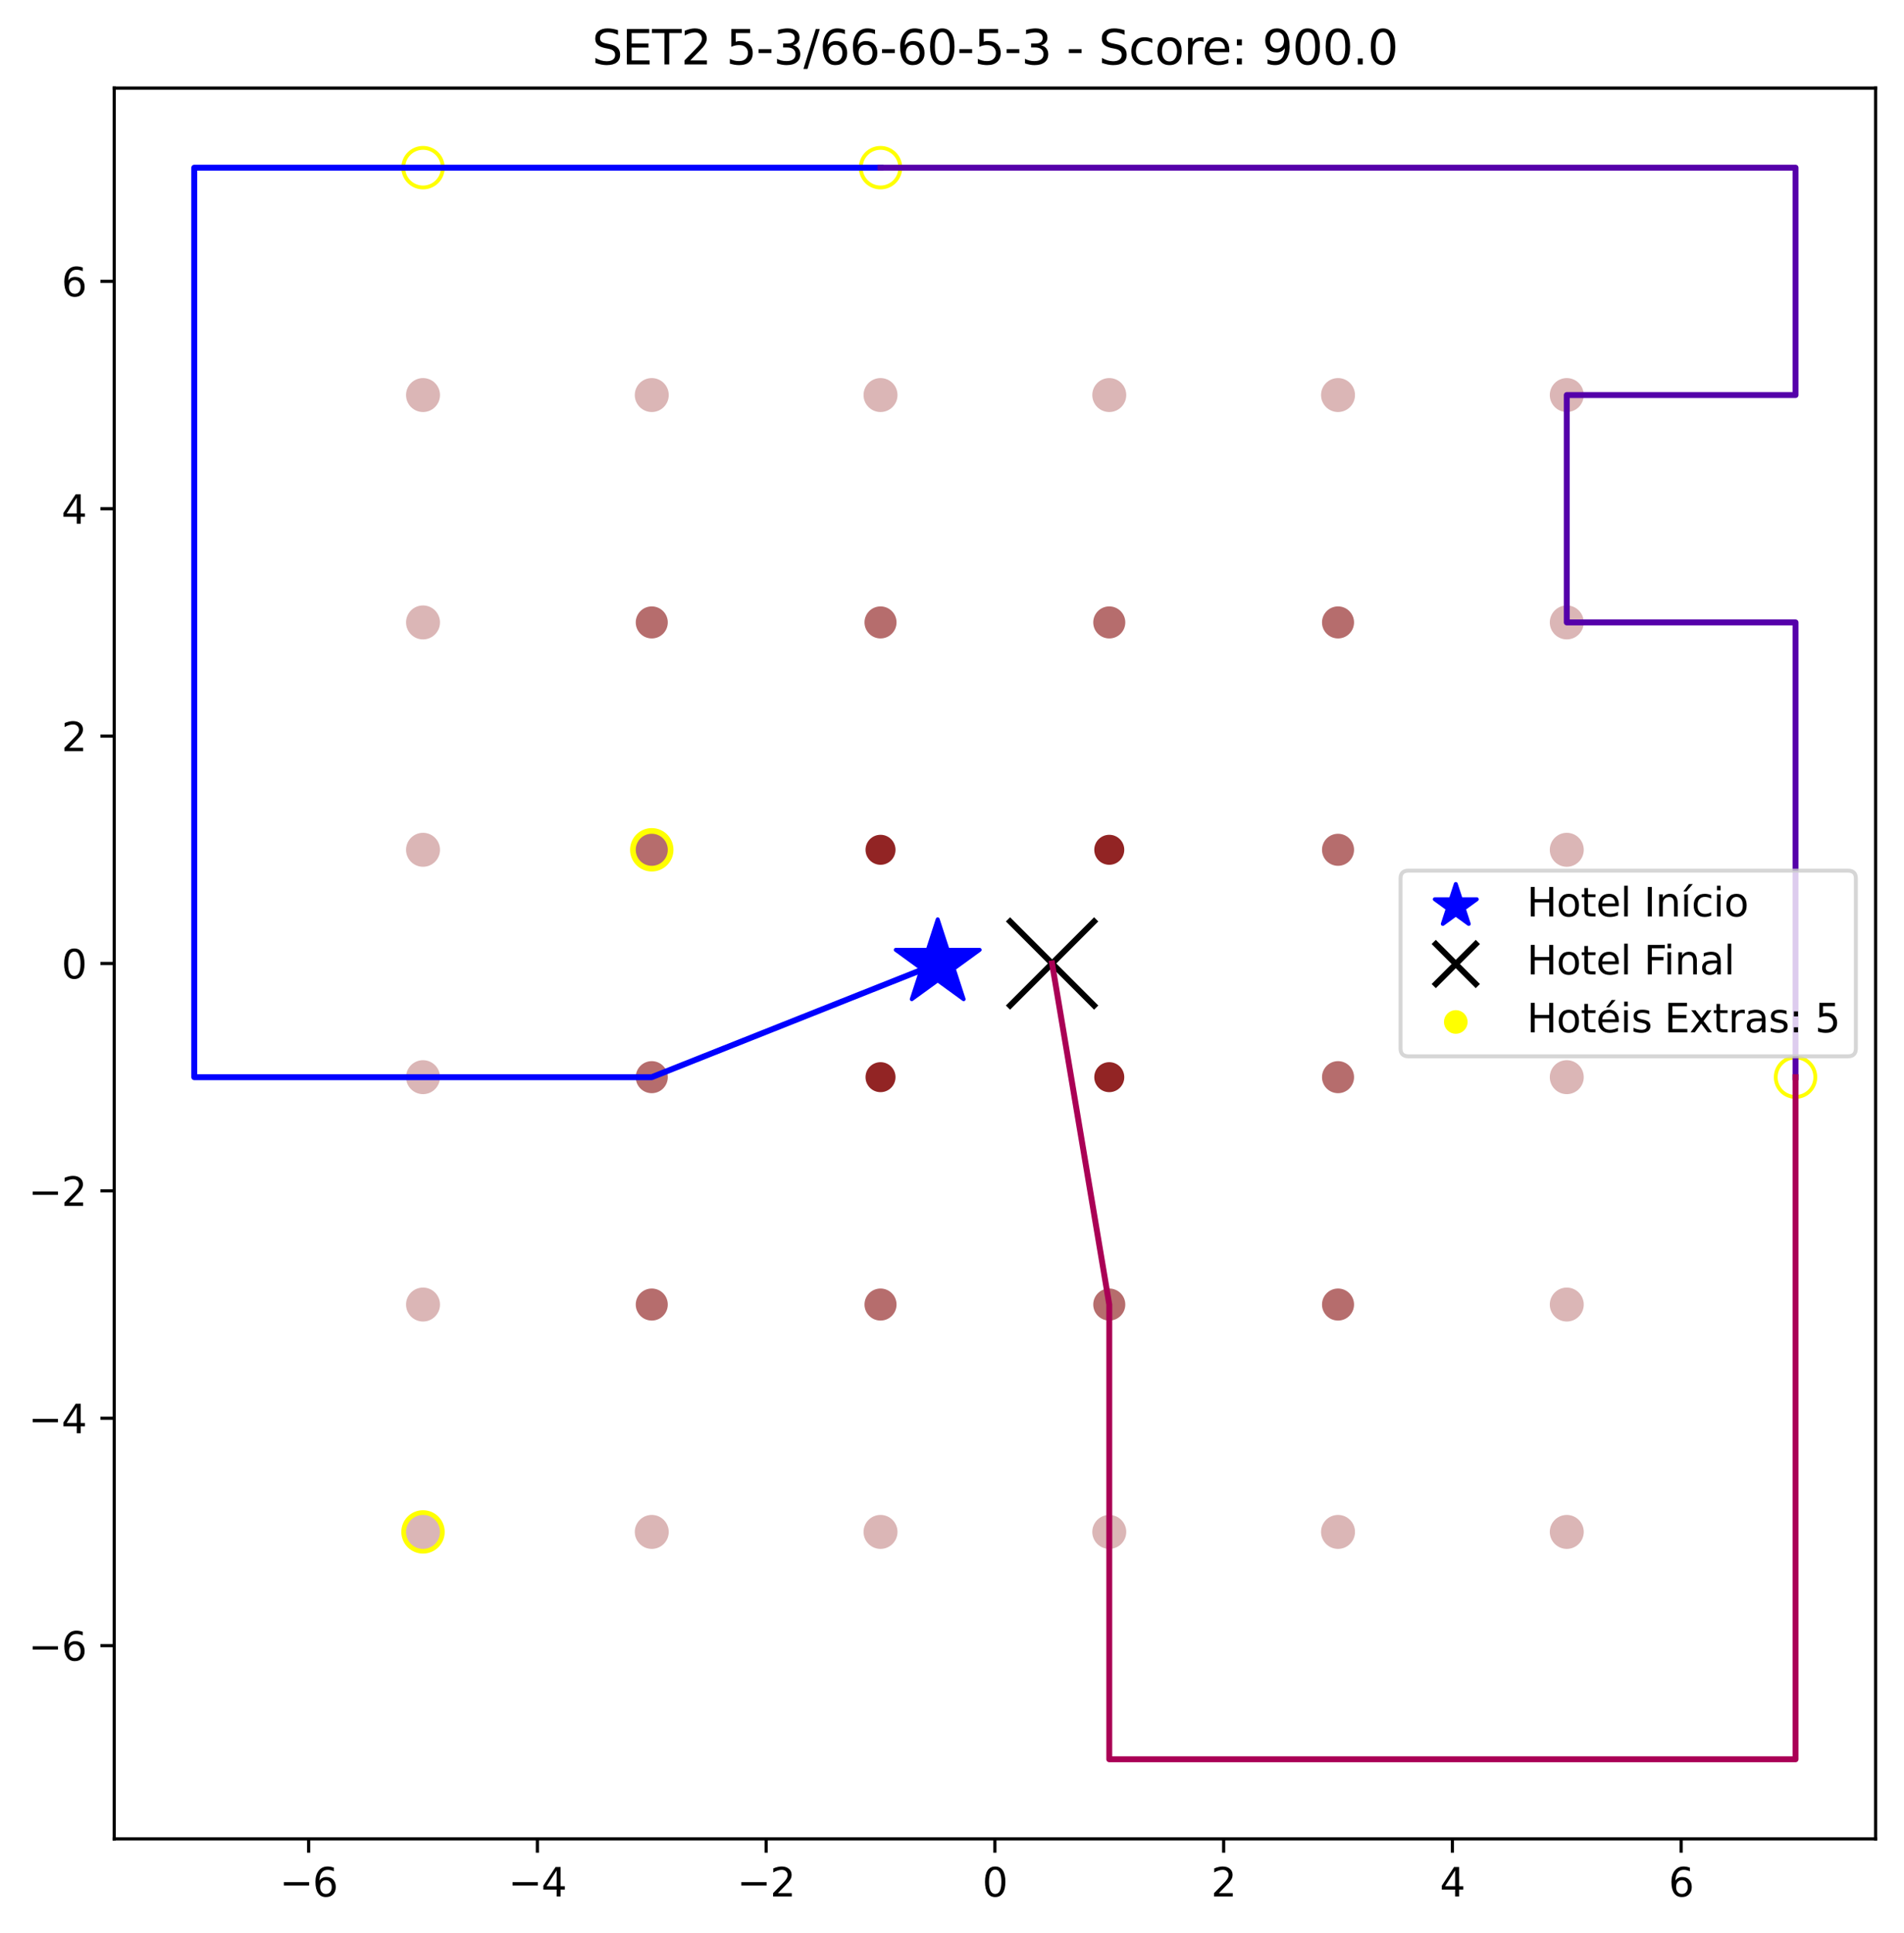 <?xml version="1.0" encoding="utf-8" standalone="no"?>
<!DOCTYPE svg PUBLIC "-//W3C//DTD SVG 1.1//EN"
  "http://www.w3.org/Graphics/SVG/1.1/DTD/svg11.dtd">
<svg xmlns:xlink="http://www.w3.org/1999/xlink" width="482.542pt" height="489.716pt" viewBox="0 0 482.542 489.716" xmlns="http://www.w3.org/2000/svg" version="1.1">
 <defs>
  <style type="text/css">*{stroke-linejoin: round; stroke-linecap: butt}</style>
 </defs>
 <g id="figure_1">
  <g id="patch_1">
   <path d="M 0 489.716 
L 482.542 489.716 
L 482.542 0 
L 0 0 
z
" style="fill: #ffffff"/>
  </g>
  <g id="axes_1">
   <g id="patch_2">
    <path d="M 28.942 465.838 
L 475.342 465.838 
L 475.342 22.318 
L 28.942 22.318 
z
" style="fill: #ffffff"/>
   </g>
   <g id="PathCollection_1">
    <defs>
     <path id="mdfca97c35b" d="M 0 -11.18 
L -2.51 -3.455 
L -10.633 -3.455 
L -4.061 1.32 
L -6.572 9.045 
L -0 4.271 
L 6.572 9.045 
L 4.061 1.32 
L 10.633 -3.455 
L 2.51 -3.455 
z
" style="stroke: #0000ff"/>
    </defs>
    <g clip-path="url(#p561b0d727b)">
     <use xlink:href="#mdfca97c35b" x="237.649" y="244.078" style="fill: #0000ff; stroke: #0000ff"/>
    </g>
   </g>
   <g id="PathCollection_2">
    <defs>
     <path id="m3da8234b3d" d="M -11.18 11.18 
L 11.18 -11.18 
M -11.18 -11.18 
L 11.18 11.18 
" style="stroke: #000000; stroke-width: 1.5"/>
    </defs>
    <g clip-path="url(#p561b0d727b)">
     <use xlink:href="#m3da8234b3d" x="266.636" y="244.078" style="stroke: #000000; stroke-width: 1.5"/>
    </g>
   </g>
   <g id="PathCollection_3">
    <defs>
     <path id="mf6d7f111a4" d="M 0 5 
C 1.326 5 2.598 4.473 3.536 3.536 
C 4.473 2.598 5 1.326 5 0 
C 5 -1.326 4.473 -2.598 3.536 -3.536 
C 2.598 -4.473 1.326 -5 0 -5 
C -1.326 -5 -2.598 -4.473 -3.536 -3.536 
C -4.473 -2.598 -5 -1.326 -5 0 
C -5 1.326 -4.473 2.598 -3.536 3.536 
C -2.598 4.473 -1.326 5 0 5 
z
" style="stroke: #ffff00"/>
    </defs>
    <g clip-path="url(#p561b0d727b)">
     <use xlink:href="#mf6d7f111a4" x="107.207" y="42.478" style="fill: #ffff00; stroke: #ffff00"/>
    </g>
   </g>
   <g id="PathCollection_4">
    <g clip-path="url(#p561b0d727b)">
     <use xlink:href="#mf6d7f111a4" x="455.051" y="272.878" style="fill: #ffff00; stroke: #ffff00"/>
    </g>
   </g>
   <g id="PathCollection_5">
    <g clip-path="url(#p561b0d727b)">
     <use xlink:href="#mf6d7f111a4" x="107.207" y="388.078" style="fill: #ffff00; stroke: #ffff00"/>
    </g>
   </g>
   <g id="PathCollection_6">
    <g clip-path="url(#p561b0d727b)">
     <use xlink:href="#mf6d7f111a4" x="165.181" y="215.278" style="fill: #ffff00; stroke: #ffff00"/>
    </g>
   </g>
   <g id="PathCollection_7">
    <g clip-path="url(#p561b0d727b)">
     <use xlink:href="#mf6d7f111a4" x="223.155" y="42.478" style="fill: #ffff00; stroke: #ffff00"/>
    </g>
   </g>
   <g id="PathCollection_8">
    <defs>
     <path id="mf1939d6ee6" d="M 0 4.031 
C 1.069 4.031 2.094 3.606 2.85 2.85 
C 3.606 2.094 4.031 1.069 4.031 0 
C 4.031 -1.069 3.606 -2.094 2.85 -2.85 
C 2.094 -3.606 1.069 -4.031 0 -4.031 
C -1.069 -4.031 -2.094 -3.606 -2.85 -2.85 
C -3.606 -2.094 -4.031 -1.069 -4.031 0 
C -4.031 1.069 -3.606 2.094 -2.85 2.85 
C -2.094 3.606 -1.069 4.031 0 4.031 
z
" style="stroke: #ffffff"/>
    </defs>
    <g clip-path="url(#p561b0d727b)">
     <use xlink:href="#mf1939d6ee6" x="49.233" y="445.678" style="fill: #ffffff; stroke: #ffffff"/>
    </g>
   </g>
   <g id="PathCollection_9">
    <g clip-path="url(#p561b0d727b)">
     <use xlink:href="#mf1939d6ee6" x="49.233" y="388.078" style="fill: #ffffff; stroke: #ffffff"/>
    </g>
   </g>
   <g id="PathCollection_10">
    <g clip-path="url(#p561b0d727b)">
     <use xlink:href="#mf1939d6ee6" x="49.233" y="330.478" style="fill: #ffffff; stroke: #ffffff"/>
    </g>
   </g>
   <g id="PathCollection_11">
    <g clip-path="url(#p561b0d727b)">
     <use xlink:href="#mf1939d6ee6" x="49.233" y="272.878" style="fill: #ffffff; stroke: #ffffff"/>
    </g>
   </g>
   <g id="PathCollection_12">
    <g clip-path="url(#p561b0d727b)">
     <use xlink:href="#mf1939d6ee6" x="49.233" y="215.278" style="fill: #ffffff; stroke: #ffffff"/>
    </g>
   </g>
   <g id="PathCollection_13">
    <g clip-path="url(#p561b0d727b)">
     <use xlink:href="#mf1939d6ee6" x="49.233" y="157.678" style="fill: #ffffff; stroke: #ffffff"/>
    </g>
   </g>
   <g id="PathCollection_14">
    <g clip-path="url(#p561b0d727b)">
     <use xlink:href="#mf1939d6ee6" x="49.233" y="100.078" style="fill: #ffffff; stroke: #ffffff"/>
    </g>
   </g>
   <g id="PathCollection_15">
    <g clip-path="url(#p561b0d727b)">
     <use xlink:href="#mf1939d6ee6" x="49.233" y="42.478" style="fill: #ffffff; stroke: #ffffff"/>
    </g>
   </g>
   <g id="PathCollection_16">
    <g clip-path="url(#p561b0d727b)">
     <use xlink:href="#mf1939d6ee6" x="107.207" y="445.678" style="fill: #ffffff; stroke: #ffffff"/>
    </g>
   </g>
   <g id="PathCollection_17">
    <defs>
     <path id="mbc88614872" d="M 0 3.803 
C 1.009 3.803 1.976 3.402 2.689 2.689 
C 3.402 1.976 3.803 1.009 3.803 0 
C 3.803 -1.009 3.402 -1.976 2.689 -2.689 
C 1.976 -3.402 1.009 -3.803 0 -3.803 
C -1.009 -3.803 -1.976 -3.402 -2.689 -2.689 
C -3.402 -1.976 -3.803 -1.009 -3.803 0 
C -3.803 1.009 -3.402 1.976 -2.689 2.689 
C -1.976 3.402 -1.009 3.803 0 3.803 
z
" style="stroke: #dbb6b6"/>
    </defs>
    <g clip-path="url(#p561b0d727b)">
     <use xlink:href="#mbc88614872" x="107.207" y="388.078" style="fill: #dbb6b6; stroke: #dbb6b6"/>
    </g>
   </g>
   <g id="PathCollection_18">
    <g clip-path="url(#p561b0d727b)">
     <use xlink:href="#mbc88614872" x="107.207" y="330.478" style="fill: #dbb6b6; stroke: #dbb6b6"/>
    </g>
   </g>
   <g id="PathCollection_19">
    <g clip-path="url(#p561b0d727b)">
     <use xlink:href="#mbc88614872" x="107.207" y="272.878" style="fill: #dbb6b6; stroke: #dbb6b6"/>
    </g>
   </g>
   <g id="PathCollection_20">
    <g clip-path="url(#p561b0d727b)">
     <use xlink:href="#mbc88614872" x="107.207" y="215.278" style="fill: #dbb6b6; stroke: #dbb6b6"/>
    </g>
   </g>
   <g id="PathCollection_21">
    <g clip-path="url(#p561b0d727b)">
     <use xlink:href="#mbc88614872" x="107.207" y="157.678" style="fill: #dbb6b6; stroke: #dbb6b6"/>
    </g>
   </g>
   <g id="PathCollection_22">
    <g clip-path="url(#p561b0d727b)">
     <use xlink:href="#mbc88614872" x="107.207" y="100.078" style="fill: #dbb6b6; stroke: #dbb6b6"/>
    </g>
   </g>
   <g id="PathCollection_23">
    <g clip-path="url(#p561b0d727b)">
     <use xlink:href="#mf1939d6ee6" x="107.207" y="42.478" style="fill: #ffffff; stroke: #ffffff"/>
    </g>
   </g>
   <g id="PathCollection_24">
    <g clip-path="url(#p561b0d727b)">
     <use xlink:href="#mf1939d6ee6" x="165.181" y="445.678" style="fill: #ffffff; stroke: #ffffff"/>
    </g>
   </g>
   <g id="PathCollection_25">
    <g clip-path="url(#p561b0d727b)">
     <use xlink:href="#mbc88614872" x="165.181" y="388.078" style="fill: #dbb6b6; stroke: #dbb6b6"/>
    </g>
   </g>
   <g id="PathCollection_26">
    <defs>
     <path id="m0d656b9e0d" d="M 0 3.561 
C 0.944 3.561 1.85 3.186 2.518 2.518 
C 3.186 1.85 3.561 0.944 3.561 0 
C 3.561 -0.944 3.186 -1.85 2.518 -2.518 
C 1.85 -3.186 0.944 -3.561 0 -3.561 
C -0.944 -3.561 -1.85 -3.186 -2.518 -2.518 
C -3.186 -1.85 -3.561 -0.944 -3.561 0 
C -3.561 0.944 -3.186 1.85 -2.518 2.518 
C -1.85 3.186 -0.944 3.561 0 3.561 
z
" style="stroke: #b66d6d"/>
    </defs>
    <g clip-path="url(#p561b0d727b)">
     <use xlink:href="#m0d656b9e0d" x="165.181" y="330.478" style="fill: #b66d6d; stroke: #b66d6d"/>
    </g>
   </g>
   <g id="PathCollection_27">
    <g clip-path="url(#p561b0d727b)">
     <use xlink:href="#m0d656b9e0d" x="165.181" y="272.878" style="fill: #b66d6d; stroke: #b66d6d"/>
    </g>
   </g>
   <g id="PathCollection_28">
    <g clip-path="url(#p561b0d727b)">
     <use xlink:href="#m0d656b9e0d" x="165.181" y="215.278" style="fill: #b66d6d; stroke: #b66d6d"/>
    </g>
   </g>
   <g id="PathCollection_29">
    <g clip-path="url(#p561b0d727b)">
     <use xlink:href="#m0d656b9e0d" x="165.181" y="157.678" style="fill: #b66d6d; stroke: #b66d6d"/>
    </g>
   </g>
   <g id="PathCollection_30">
    <g clip-path="url(#p561b0d727b)">
     <use xlink:href="#mbc88614872" x="165.181" y="100.078" style="fill: #dbb6b6; stroke: #dbb6b6"/>
    </g>
   </g>
   <g id="PathCollection_31">
    <g clip-path="url(#p561b0d727b)">
     <use xlink:href="#mf1939d6ee6" x="165.181" y="42.478" style="fill: #ffffff; stroke: #ffffff"/>
    </g>
   </g>
   <g id="PathCollection_32">
    <g clip-path="url(#p561b0d727b)">
     <use xlink:href="#mf1939d6ee6" x="223.155" y="445.678" style="fill: #ffffff; stroke: #ffffff"/>
    </g>
   </g>
   <g id="PathCollection_33">
    <g clip-path="url(#p561b0d727b)">
     <use xlink:href="#mbc88614872" x="223.155" y="388.078" style="fill: #dbb6b6; stroke: #dbb6b6"/>
    </g>
   </g>
   <g id="PathCollection_34">
    <g clip-path="url(#p561b0d727b)">
     <use xlink:href="#m0d656b9e0d" x="223.155" y="330.478" style="fill: #b66d6d; stroke: #b66d6d"/>
    </g>
   </g>
   <g id="PathCollection_35">
    <defs>
     <path id="m3343a7be83" d="M 0 3.3 
C 0.875 3.3 1.715 2.953 2.334 2.334 
C 2.953 1.715 3.3 0.875 3.3 0 
C 3.3 -0.875 2.953 -1.715 2.334 -2.334 
C 1.715 -2.953 0.875 -3.3 0 -3.3 
C -0.875 -3.3 -1.715 -2.953 -2.334 -2.334 
C -2.953 -1.715 -3.3 -0.875 -3.3 0 
C -3.3 0.875 -2.953 1.715 -2.334 2.334 
C -1.715 2.953 -0.875 3.3 0 3.3 
z
" style="stroke: #922424"/>
    </defs>
    <g clip-path="url(#p561b0d727b)">
     <use xlink:href="#m3343a7be83" x="223.155" y="272.878" style="fill: #922424; stroke: #922424"/>
    </g>
   </g>
   <g id="PathCollection_36">
    <g clip-path="url(#p561b0d727b)">
     <use xlink:href="#m3343a7be83" x="223.155" y="215.278" style="fill: #922424; stroke: #922424"/>
    </g>
   </g>
   <g id="PathCollection_37">
    <g clip-path="url(#p561b0d727b)">
     <use xlink:href="#m0d656b9e0d" x="223.155" y="157.678" style="fill: #b66d6d; stroke: #b66d6d"/>
    </g>
   </g>
   <g id="PathCollection_38">
    <g clip-path="url(#p561b0d727b)">
     <use xlink:href="#mbc88614872" x="223.155" y="100.078" style="fill: #dbb6b6; stroke: #dbb6b6"/>
    </g>
   </g>
   <g id="PathCollection_39">
    <g clip-path="url(#p561b0d727b)">
     <use xlink:href="#mf1939d6ee6" x="223.155" y="42.478" style="fill: #ffffff; stroke: #ffffff"/>
    </g>
   </g>
   <g id="PathCollection_40">
    <g clip-path="url(#p561b0d727b)">
     <use xlink:href="#mf1939d6ee6" x="281.129" y="445.678" style="fill: #ffffff; stroke: #ffffff"/>
    </g>
   </g>
   <g id="PathCollection_41">
    <g clip-path="url(#p561b0d727b)">
     <use xlink:href="#mbc88614872" x="281.129" y="388.078" style="fill: #dbb6b6; stroke: #dbb6b6"/>
    </g>
   </g>
   <g id="PathCollection_42">
    <g clip-path="url(#p561b0d727b)">
     <use xlink:href="#m0d656b9e0d" x="281.129" y="330.478" style="fill: #b66d6d; stroke: #b66d6d"/>
    </g>
   </g>
   <g id="PathCollection_43">
    <g clip-path="url(#p561b0d727b)">
     <use xlink:href="#m3343a7be83" x="281.129" y="272.878" style="fill: #922424; stroke: #922424"/>
    </g>
   </g>
   <g id="PathCollection_44">
    <g clip-path="url(#p561b0d727b)">
     <use xlink:href="#m3343a7be83" x="281.129" y="215.278" style="fill: #922424; stroke: #922424"/>
    </g>
   </g>
   <g id="PathCollection_45">
    <g clip-path="url(#p561b0d727b)">
     <use xlink:href="#m0d656b9e0d" x="281.129" y="157.678" style="fill: #b66d6d; stroke: #b66d6d"/>
    </g>
   </g>
   <g id="PathCollection_46">
    <g clip-path="url(#p561b0d727b)">
     <use xlink:href="#mbc88614872" x="281.129" y="100.078" style="fill: #dbb6b6; stroke: #dbb6b6"/>
    </g>
   </g>
   <g id="PathCollection_47">
    <g clip-path="url(#p561b0d727b)">
     <use xlink:href="#mf1939d6ee6" x="281.129" y="42.478" style="fill: #ffffff; stroke: #ffffff"/>
    </g>
   </g>
   <g id="PathCollection_48">
    <g clip-path="url(#p561b0d727b)">
     <use xlink:href="#mf1939d6ee6" x="339.103" y="445.678" style="fill: #ffffff; stroke: #ffffff"/>
    </g>
   </g>
   <g id="PathCollection_49">
    <g clip-path="url(#p561b0d727b)">
     <use xlink:href="#mbc88614872" x="339.103" y="388.078" style="fill: #dbb6b6; stroke: #dbb6b6"/>
    </g>
   </g>
   <g id="PathCollection_50">
    <g clip-path="url(#p561b0d727b)">
     <use xlink:href="#m0d656b9e0d" x="339.103" y="330.478" style="fill: #b66d6d; stroke: #b66d6d"/>
    </g>
   </g>
   <g id="PathCollection_51">
    <g clip-path="url(#p561b0d727b)">
     <use xlink:href="#m0d656b9e0d" x="339.103" y="272.878" style="fill: #b66d6d; stroke: #b66d6d"/>
    </g>
   </g>
   <g id="PathCollection_52">
    <g clip-path="url(#p561b0d727b)">
     <use xlink:href="#m0d656b9e0d" x="339.103" y="215.278" style="fill: #b66d6d; stroke: #b66d6d"/>
    </g>
   </g>
   <g id="PathCollection_53">
    <g clip-path="url(#p561b0d727b)">
     <use xlink:href="#m0d656b9e0d" x="339.103" y="157.678" style="fill: #b66d6d; stroke: #b66d6d"/>
    </g>
   </g>
   <g id="PathCollection_54">
    <g clip-path="url(#p561b0d727b)">
     <use xlink:href="#mbc88614872" x="339.103" y="100.078" style="fill: #dbb6b6; stroke: #dbb6b6"/>
    </g>
   </g>
   <g id="PathCollection_55">
    <g clip-path="url(#p561b0d727b)">
     <use xlink:href="#mf1939d6ee6" x="339.103" y="42.478" style="fill: #ffffff; stroke: #ffffff"/>
    </g>
   </g>
   <g id="PathCollection_56">
    <g clip-path="url(#p561b0d727b)">
     <use xlink:href="#mf1939d6ee6" x="397.077" y="445.678" style="fill: #ffffff; stroke: #ffffff"/>
    </g>
   </g>
   <g id="PathCollection_57">
    <g clip-path="url(#p561b0d727b)">
     <use xlink:href="#mbc88614872" x="397.077" y="388.078" style="fill: #dbb6b6; stroke: #dbb6b6"/>
    </g>
   </g>
   <g id="PathCollection_58">
    <g clip-path="url(#p561b0d727b)">
     <use xlink:href="#mbc88614872" x="397.077" y="330.478" style="fill: #dbb6b6; stroke: #dbb6b6"/>
    </g>
   </g>
   <g id="PathCollection_59">
    <g clip-path="url(#p561b0d727b)">
     <use xlink:href="#mbc88614872" x="397.077" y="272.878" style="fill: #dbb6b6; stroke: #dbb6b6"/>
    </g>
   </g>
   <g id="PathCollection_60">
    <g clip-path="url(#p561b0d727b)">
     <use xlink:href="#mbc88614872" x="397.077" y="215.278" style="fill: #dbb6b6; stroke: #dbb6b6"/>
    </g>
   </g>
   <g id="PathCollection_61">
    <g clip-path="url(#p561b0d727b)">
     <use xlink:href="#mbc88614872" x="397.077" y="157.678" style="fill: #dbb6b6; stroke: #dbb6b6"/>
    </g>
   </g>
   <g id="PathCollection_62">
    <g clip-path="url(#p561b0d727b)">
     <use xlink:href="#mbc88614872" x="397.077" y="100.078" style="fill: #dbb6b6; stroke: #dbb6b6"/>
    </g>
   </g>
   <g id="PathCollection_63">
    <g clip-path="url(#p561b0d727b)">
     <use xlink:href="#mf1939d6ee6" x="397.077" y="42.478" style="fill: #ffffff; stroke: #ffffff"/>
    </g>
   </g>
   <g id="PathCollection_64">
    <g clip-path="url(#p561b0d727b)">
     <use xlink:href="#mf1939d6ee6" x="455.051" y="445.678" style="fill: #ffffff; stroke: #ffffff"/>
    </g>
   </g>
   <g id="PathCollection_65">
    <g clip-path="url(#p561b0d727b)">
     <use xlink:href="#mf1939d6ee6" x="455.051" y="388.078" style="fill: #ffffff; stroke: #ffffff"/>
    </g>
   </g>
   <g id="PathCollection_66">
    <g clip-path="url(#p561b0d727b)">
     <use xlink:href="#mf1939d6ee6" x="455.051" y="330.478" style="fill: #ffffff; stroke: #ffffff"/>
    </g>
   </g>
   <g id="PathCollection_67">
    <g clip-path="url(#p561b0d727b)">
     <use xlink:href="#mf1939d6ee6" x="455.051" y="272.878" style="fill: #ffffff; stroke: #ffffff"/>
    </g>
   </g>
   <g id="PathCollection_68">
    <g clip-path="url(#p561b0d727b)">
     <use xlink:href="#mf1939d6ee6" x="455.051" y="215.278" style="fill: #ffffff; stroke: #ffffff"/>
    </g>
   </g>
   <g id="PathCollection_69">
    <g clip-path="url(#p561b0d727b)">
     <use xlink:href="#mf1939d6ee6" x="455.051" y="157.678" style="fill: #ffffff; stroke: #ffffff"/>
    </g>
   </g>
   <g id="PathCollection_70">
    <g clip-path="url(#p561b0d727b)">
     <use xlink:href="#mf1939d6ee6" x="455.051" y="100.078" style="fill: #ffffff; stroke: #ffffff"/>
    </g>
   </g>
   <g id="PathCollection_71">
    <g clip-path="url(#p561b0d727b)">
     <use xlink:href="#mf1939d6ee6" x="455.051" y="42.478" style="fill: #ffffff; stroke: #ffffff"/>
    </g>
   </g>
   <g id="PathCollection_72"/>
   <g id="matplotlib.axis_1">
    <g id="xtick_1">
     <g id="line2d_1">
      <defs>
       <path id="mffbf94000b" d="M 0 0 
L 0 3.5 
" style="stroke: #000000; stroke-width: 0.8"/>
      </defs>
      <g>
       <use xlink:href="#mffbf94000b" x="78.22" y="465.838" style="stroke: #000000; stroke-width: 0.8"/>
      </g>
     </g>
     <g id="text_1">
      <!-- −6 -->
      <g transform="translate(70.849 480.437) scale(0.1 -0.1)">
       <defs>
        <path id="DejaVuSans-2212" d="M 678 2272 
L 4684 2272 
L 4684 1741 
L 678 1741 
L 678 2272 
z
" transform="scale(0.016)"/>
        <path id="DejaVuSans-36" d="M 2113 2584 
Q 1688 2584 1439 2293 
Q 1191 2003 1191 1497 
Q 1191 994 1439 701 
Q 1688 409 2113 409 
Q 2538 409 2786 701 
Q 3034 994 3034 1497 
Q 3034 2003 2786 2293 
Q 2538 2584 2113 2584 
z
M 3366 4563 
L 3366 3988 
Q 3128 4100 2886 4159 
Q 2644 4219 2406 4219 
Q 1781 4219 1451 3797 
Q 1122 3375 1075 2522 
Q 1259 2794 1537 2939 
Q 1816 3084 2150 3084 
Q 2853 3084 3261 2657 
Q 3669 2231 3669 1497 
Q 3669 778 3244 343 
Q 2819 -91 2113 -91 
Q 1303 -91 875 529 
Q 447 1150 447 2328 
Q 447 3434 972 4092 
Q 1497 4750 2381 4750 
Q 2619 4750 2861 4703 
Q 3103 4656 3366 4563 
z
" transform="scale(0.016)"/>
       </defs>
       <use xlink:href="#DejaVuSans-2212"/>
       <use xlink:href="#DejaVuSans-36" x="83.789"/>
      </g>
     </g>
    </g>
    <g id="xtick_2">
     <g id="line2d_2">
      <g>
       <use xlink:href="#mffbf94000b" x="136.194" y="465.838" style="stroke: #000000; stroke-width: 0.8"/>
      </g>
     </g>
     <g id="text_2">
      <!-- −4 -->
      <g transform="translate(128.823 480.437) scale(0.1 -0.1)">
       <defs>
        <path id="DejaVuSans-34" d="M 2419 4116 
L 825 1625 
L 2419 1625 
L 2419 4116 
z
M 2253 4666 
L 3047 4666 
L 3047 1625 
L 3713 1625 
L 3713 1100 
L 3047 1100 
L 3047 0 
L 2419 0 
L 2419 1100 
L 313 1100 
L 313 1709 
L 2253 4666 
z
" transform="scale(0.016)"/>
       </defs>
       <use xlink:href="#DejaVuSans-2212"/>
       <use xlink:href="#DejaVuSans-34" x="83.789"/>
      </g>
     </g>
    </g>
    <g id="xtick_3">
     <g id="line2d_3">
      <g>
       <use xlink:href="#mffbf94000b" x="194.168" y="465.838" style="stroke: #000000; stroke-width: 0.8"/>
      </g>
     </g>
     <g id="text_3">
      <!-- −2 -->
      <g transform="translate(186.797 480.437) scale(0.1 -0.1)">
       <defs>
        <path id="DejaVuSans-32" d="M 1228 531 
L 3431 531 
L 3431 0 
L 469 0 
L 469 531 
Q 828 903 1448 1529 
Q 2069 2156 2228 2338 
Q 2531 2678 2651 2914 
Q 2772 3150 2772 3378 
Q 2772 3750 2511 3984 
Q 2250 4219 1831 4219 
Q 1534 4219 1204 4116 
Q 875 4013 500 3803 
L 500 4441 
Q 881 4594 1212 4672 
Q 1544 4750 1819 4750 
Q 2544 4750 2975 4387 
Q 3406 4025 3406 3419 
Q 3406 3131 3298 2873 
Q 3191 2616 2906 2266 
Q 2828 2175 2409 1742 
Q 1991 1309 1228 531 
z
" transform="scale(0.016)"/>
       </defs>
       <use xlink:href="#DejaVuSans-2212"/>
       <use xlink:href="#DejaVuSans-32" x="83.789"/>
      </g>
     </g>
    </g>
    <g id="xtick_4">
     <g id="line2d_4">
      <g>
       <use xlink:href="#mffbf94000b" x="252.142" y="465.838" style="stroke: #000000; stroke-width: 0.8"/>
      </g>
     </g>
     <g id="text_4">
      <!-- 0 -->
      <g transform="translate(248.961 480.437) scale(0.1 -0.1)">
       <defs>
        <path id="DejaVuSans-30" d="M 2034 4250 
Q 1547 4250 1301 3770 
Q 1056 3291 1056 2328 
Q 1056 1369 1301 889 
Q 1547 409 2034 409 
Q 2525 409 2770 889 
Q 3016 1369 3016 2328 
Q 3016 3291 2770 3770 
Q 2525 4250 2034 4250 
z
M 2034 4750 
Q 2819 4750 3233 4129 
Q 3647 3509 3647 2328 
Q 3647 1150 3233 529 
Q 2819 -91 2034 -91 
Q 1250 -91 836 529 
Q 422 1150 422 2328 
Q 422 3509 836 4129 
Q 1250 4750 2034 4750 
z
" transform="scale(0.016)"/>
       </defs>
       <use xlink:href="#DejaVuSans-30"/>
      </g>
     </g>
    </g>
    <g id="xtick_5">
     <g id="line2d_5">
      <g>
       <use xlink:href="#mffbf94000b" x="310.116" y="465.838" style="stroke: #000000; stroke-width: 0.8"/>
      </g>
     </g>
     <g id="text_5">
      <!-- 2 -->
      <g transform="translate(306.935 480.437) scale(0.1 -0.1)">
       <use xlink:href="#DejaVuSans-32"/>
      </g>
     </g>
    </g>
    <g id="xtick_6">
     <g id="line2d_6">
      <g>
       <use xlink:href="#mffbf94000b" x="368.09" y="465.838" style="stroke: #000000; stroke-width: 0.8"/>
      </g>
     </g>
     <g id="text_6">
      <!-- 4 -->
      <g transform="translate(364.909 480.437) scale(0.1 -0.1)">
       <use xlink:href="#DejaVuSans-34"/>
      </g>
     </g>
    </g>
    <g id="xtick_7">
     <g id="line2d_7">
      <g>
       <use xlink:href="#mffbf94000b" x="426.064" y="465.838" style="stroke: #000000; stroke-width: 0.8"/>
      </g>
     </g>
     <g id="text_7">
      <!-- 6 -->
      <g transform="translate(422.883 480.437) scale(0.1 -0.1)">
       <use xlink:href="#DejaVuSans-36"/>
      </g>
     </g>
    </g>
   </g>
   <g id="matplotlib.axis_2">
    <g id="ytick_1">
     <g id="line2d_8">
      <defs>
       <path id="m0ac5e6562b" d="M 0 0 
L -3.5 0 
" style="stroke: #000000; stroke-width: 0.8"/>
      </defs>
      <g>
       <use xlink:href="#m0ac5e6562b" x="28.942" y="416.878" style="stroke: #000000; stroke-width: 0.8"/>
      </g>
     </g>
     <g id="text_8">
      <!-- −6 -->
      <g transform="translate(7.2 420.677) scale(0.1 -0.1)">
       <use xlink:href="#DejaVuSans-2212"/>
       <use xlink:href="#DejaVuSans-36" x="83.789"/>
      </g>
     </g>
    </g>
    <g id="ytick_2">
     <g id="line2d_9">
      <g>
       <use xlink:href="#m0ac5e6562b" x="28.942" y="359.278" style="stroke: #000000; stroke-width: 0.8"/>
      </g>
     </g>
     <g id="text_9">
      <!-- −4 -->
      <g transform="translate(7.2 363.077) scale(0.1 -0.1)">
       <use xlink:href="#DejaVuSans-2212"/>
       <use xlink:href="#DejaVuSans-34" x="83.789"/>
      </g>
     </g>
    </g>
    <g id="ytick_3">
     <g id="line2d_10">
      <g>
       <use xlink:href="#m0ac5e6562b" x="28.942" y="301.678" style="stroke: #000000; stroke-width: 0.8"/>
      </g>
     </g>
     <g id="text_10">
      <!-- −2 -->
      <g transform="translate(7.2 305.477) scale(0.1 -0.1)">
       <use xlink:href="#DejaVuSans-2212"/>
       <use xlink:href="#DejaVuSans-32" x="83.789"/>
      </g>
     </g>
    </g>
    <g id="ytick_4">
     <g id="line2d_11">
      <g>
       <use xlink:href="#m0ac5e6562b" x="28.942" y="244.078" style="stroke: #000000; stroke-width: 0.8"/>
      </g>
     </g>
     <g id="text_11">
      <!-- 0 -->
      <g transform="translate(15.58 247.877) scale(0.1 -0.1)">
       <use xlink:href="#DejaVuSans-30"/>
      </g>
     </g>
    </g>
    <g id="ytick_5">
     <g id="line2d_12">
      <g>
       <use xlink:href="#m0ac5e6562b" x="28.942" y="186.478" style="stroke: #000000; stroke-width: 0.8"/>
      </g>
     </g>
     <g id="text_12">
      <!-- 2 -->
      <g transform="translate(15.58 190.277) scale(0.1 -0.1)">
       <use xlink:href="#DejaVuSans-32"/>
      </g>
     </g>
    </g>
    <g id="ytick_6">
     <g id="line2d_13">
      <g>
       <use xlink:href="#m0ac5e6562b" x="28.942" y="128.878" style="stroke: #000000; stroke-width: 0.8"/>
      </g>
     </g>
     <g id="text_13">
      <!-- 4 -->
      <g transform="translate(15.58 132.677) scale(0.1 -0.1)">
       <use xlink:href="#DejaVuSans-34"/>
      </g>
     </g>
    </g>
    <g id="ytick_7">
     <g id="line2d_14">
      <g>
       <use xlink:href="#m0ac5e6562b" x="28.942" y="71.278" style="stroke: #000000; stroke-width: 0.8"/>
      </g>
     </g>
     <g id="text_14">
      <!-- 6 -->
      <g transform="translate(15.58 75.077) scale(0.1 -0.1)">
       <use xlink:href="#DejaVuSans-36"/>
      </g>
     </g>
    </g>
   </g>
   <g id="line2d_15">
    <path d="M 237.649 244.078 
L 165.181 272.878 
L 107.207 272.878 
L 49.233 272.878 
L 49.233 215.278 
L 49.233 157.678 
L 49.233 100.078 
L 49.233 42.478 
L 107.207 42.478 
L 165.181 42.478 
L 223.155 42.478 
L 223.155 42.478 
" clip-path="url(#p561b0d727b)" style="fill: none; stroke: #0000ff; stroke-width: 1.5; stroke-linecap: square"/>
   </g>
   <g id="line2d_16">
    <path d="M 223.155 42.478 
L 281.129 42.478 
L 339.103 42.478 
L 397.077 42.478 
L 455.051 42.478 
L 455.051 100.078 
L 397.077 100.078 
L 397.077 157.678 
L 455.051 157.678 
L 455.051 215.278 
L 455.051 272.878 
L 455.051 272.878 
" clip-path="url(#p561b0d727b)" style="fill: none; stroke: #5500aa; stroke-width: 1.5; stroke-linecap: square"/>
   </g>
   <g id="line2d_17">
    <path d="M 455.051 272.878 
L 455.051 330.478 
L 455.051 388.078 
L 455.051 445.678 
L 397.077 445.678 
L 339.103 445.678 
L 281.129 445.678 
L 281.129 388.078 
L 281.129 330.478 
L 266.636 244.078 
" clip-path="url(#p561b0d727b)" style="fill: none; stroke: #aa0055; stroke-width: 1.5; stroke-linecap: square"/>
   </g>
   <g id="patch_3">
    <path d="M 28.942 465.838 
L 28.942 22.318 
" style="fill: none; stroke: #000000; stroke-width: 0.8; stroke-linejoin: miter; stroke-linecap: square"/>
   </g>
   <g id="patch_4">
    <path d="M 475.342 465.838 
L 475.342 22.318 
" style="fill: none; stroke: #000000; stroke-width: 0.8; stroke-linejoin: miter; stroke-linecap: square"/>
   </g>
   <g id="patch_5">
    <path d="M 28.942 465.838 
L 475.342 465.838 
" style="fill: none; stroke: #000000; stroke-width: 0.8; stroke-linejoin: miter; stroke-linecap: square"/>
   </g>
   <g id="patch_6">
    <path d="M 28.942 22.318 
L 475.342 22.318 
" style="fill: none; stroke: #000000; stroke-width: 0.8; stroke-linejoin: miter; stroke-linecap: square"/>
   </g>
   <g id="text_15">
    <!-- SET2 5-3/66-60-5-3 - Score: 900.0 -->
    <g transform="translate(150.047 16.318) scale(0.12 -0.12)">
     <defs>
      <path id="DejaVuSans-53" d="M 3425 4513 
L 3425 3897 
Q 3066 4069 2747 4153 
Q 2428 4238 2131 4238 
Q 1616 4238 1336 4038 
Q 1056 3838 1056 3469 
Q 1056 3159 1242 3001 
Q 1428 2844 1947 2747 
L 2328 2669 
Q 3034 2534 3370 2195 
Q 3706 1856 3706 1288 
Q 3706 609 3251 259 
Q 2797 -91 1919 -91 
Q 1588 -91 1214 -16 
Q 841 59 441 206 
L 441 856 
Q 825 641 1194 531 
Q 1563 422 1919 422 
Q 2459 422 2753 634 
Q 3047 847 3047 1241 
Q 3047 1584 2836 1778 
Q 2625 1972 2144 2069 
L 1759 2144 
Q 1053 2284 737 2584 
Q 422 2884 422 3419 
Q 422 4038 858 4394 
Q 1294 4750 2059 4750 
Q 2388 4750 2728 4690 
Q 3069 4631 3425 4513 
z
" transform="scale(0.016)"/>
      <path id="DejaVuSans-45" d="M 628 4666 
L 3578 4666 
L 3578 4134 
L 1259 4134 
L 1259 2753 
L 3481 2753 
L 3481 2222 
L 1259 2222 
L 1259 531 
L 3634 531 
L 3634 0 
L 628 0 
L 628 4666 
z
" transform="scale(0.016)"/>
      <path id="DejaVuSans-54" d="M -19 4666 
L 3928 4666 
L 3928 4134 
L 2272 4134 
L 2272 0 
L 1638 0 
L 1638 4134 
L -19 4134 
L -19 4666 
z
" transform="scale(0.016)"/>
      <path id="DejaVuSans-20" transform="scale(0.016)"/>
      <path id="DejaVuSans-35" d="M 691 4666 
L 3169 4666 
L 3169 4134 
L 1269 4134 
L 1269 2991 
Q 1406 3038 1543 3061 
Q 1681 3084 1819 3084 
Q 2600 3084 3056 2656 
Q 3513 2228 3513 1497 
Q 3513 744 3044 326 
Q 2575 -91 1722 -91 
Q 1428 -91 1123 -41 
Q 819 9 494 109 
L 494 744 
Q 775 591 1075 516 
Q 1375 441 1709 441 
Q 2250 441 2565 725 
Q 2881 1009 2881 1497 
Q 2881 1984 2565 2268 
Q 2250 2553 1709 2553 
Q 1456 2553 1204 2497 
Q 953 2441 691 2322 
L 691 4666 
z
" transform="scale(0.016)"/>
      <path id="DejaVuSans-2d" d="M 313 2009 
L 1997 2009 
L 1997 1497 
L 313 1497 
L 313 2009 
z
" transform="scale(0.016)"/>
      <path id="DejaVuSans-33" d="M 2597 2516 
Q 3050 2419 3304 2112 
Q 3559 1806 3559 1356 
Q 3559 666 3084 287 
Q 2609 -91 1734 -91 
Q 1441 -91 1130 -33 
Q 819 25 488 141 
L 488 750 
Q 750 597 1062 519 
Q 1375 441 1716 441 
Q 2309 441 2620 675 
Q 2931 909 2931 1356 
Q 2931 1769 2642 2001 
Q 2353 2234 1838 2234 
L 1294 2234 
L 1294 2753 
L 1863 2753 
Q 2328 2753 2575 2939 
Q 2822 3125 2822 3475 
Q 2822 3834 2567 4026 
Q 2313 4219 1838 4219 
Q 1578 4219 1281 4162 
Q 984 4106 628 3988 
L 628 4550 
Q 988 4650 1302 4700 
Q 1616 4750 1894 4750 
Q 2613 4750 3031 4423 
Q 3450 4097 3450 3541 
Q 3450 3153 3228 2886 
Q 3006 2619 2597 2516 
z
" transform="scale(0.016)"/>
      <path id="DejaVuSans-2f" d="M 1625 4666 
L 2156 4666 
L 531 -594 
L 0 -594 
L 1625 4666 
z
" transform="scale(0.016)"/>
      <path id="DejaVuSans-63" d="M 3122 3366 
L 3122 2828 
Q 2878 2963 2633 3030 
Q 2388 3097 2138 3097 
Q 1578 3097 1268 2742 
Q 959 2388 959 1747 
Q 959 1106 1268 751 
Q 1578 397 2138 397 
Q 2388 397 2633 464 
Q 2878 531 3122 666 
L 3122 134 
Q 2881 22 2623 -34 
Q 2366 -91 2075 -91 
Q 1284 -91 818 406 
Q 353 903 353 1747 
Q 353 2603 823 3093 
Q 1294 3584 2113 3584 
Q 2378 3584 2631 3529 
Q 2884 3475 3122 3366 
z
" transform="scale(0.016)"/>
      <path id="DejaVuSans-6f" d="M 1959 3097 
Q 1497 3097 1228 2736 
Q 959 2375 959 1747 
Q 959 1119 1226 758 
Q 1494 397 1959 397 
Q 2419 397 2687 759 
Q 2956 1122 2956 1747 
Q 2956 2369 2687 2733 
Q 2419 3097 1959 3097 
z
M 1959 3584 
Q 2709 3584 3137 3096 
Q 3566 2609 3566 1747 
Q 3566 888 3137 398 
Q 2709 -91 1959 -91 
Q 1206 -91 779 398 
Q 353 888 353 1747 
Q 353 2609 779 3096 
Q 1206 3584 1959 3584 
z
" transform="scale(0.016)"/>
      <path id="DejaVuSans-72" d="M 2631 2963 
Q 2534 3019 2420 3045 
Q 2306 3072 2169 3072 
Q 1681 3072 1420 2755 
Q 1159 2438 1159 1844 
L 1159 0 
L 581 0 
L 581 3500 
L 1159 3500 
L 1159 2956 
Q 1341 3275 1631 3429 
Q 1922 3584 2338 3584 
Q 2397 3584 2469 3576 
Q 2541 3569 2628 3553 
L 2631 2963 
z
" transform="scale(0.016)"/>
      <path id="DejaVuSans-65" d="M 3597 1894 
L 3597 1613 
L 953 1613 
Q 991 1019 1311 708 
Q 1631 397 2203 397 
Q 2534 397 2845 478 
Q 3156 559 3463 722 
L 3463 178 
Q 3153 47 2828 -22 
Q 2503 -91 2169 -91 
Q 1331 -91 842 396 
Q 353 884 353 1716 
Q 353 2575 817 3079 
Q 1281 3584 2069 3584 
Q 2775 3584 3186 3129 
Q 3597 2675 3597 1894 
z
M 3022 2063 
Q 3016 2534 2758 2815 
Q 2500 3097 2075 3097 
Q 1594 3097 1305 2825 
Q 1016 2553 972 2059 
L 3022 2063 
z
" transform="scale(0.016)"/>
      <path id="DejaVuSans-3a" d="M 750 794 
L 1409 794 
L 1409 0 
L 750 0 
L 750 794 
z
M 750 3309 
L 1409 3309 
L 1409 2516 
L 750 2516 
L 750 3309 
z
" transform="scale(0.016)"/>
      <path id="DejaVuSans-39" d="M 703 97 
L 703 672 
Q 941 559 1184 500 
Q 1428 441 1663 441 
Q 2288 441 2617 861 
Q 2947 1281 2994 2138 
Q 2813 1869 2534 1725 
Q 2256 1581 1919 1581 
Q 1219 1581 811 2004 
Q 403 2428 403 3163 
Q 403 3881 828 4315 
Q 1253 4750 1959 4750 
Q 2769 4750 3195 4129 
Q 3622 3509 3622 2328 
Q 3622 1225 3098 567 
Q 2575 -91 1691 -91 
Q 1453 -91 1209 -44 
Q 966 3 703 97 
z
M 1959 2075 
Q 2384 2075 2632 2365 
Q 2881 2656 2881 3163 
Q 2881 3666 2632 3958 
Q 2384 4250 1959 4250 
Q 1534 4250 1286 3958 
Q 1038 3666 1038 3163 
Q 1038 2656 1286 2365 
Q 1534 2075 1959 2075 
z
" transform="scale(0.016)"/>
      <path id="DejaVuSans-2e" d="M 684 794 
L 1344 794 
L 1344 0 
L 684 0 
L 684 794 
z
" transform="scale(0.016)"/>
     </defs>
     <use xlink:href="#DejaVuSans-53"/>
     <use xlink:href="#DejaVuSans-45" x="63.477"/>
     <use xlink:href="#DejaVuSans-54" x="126.66"/>
     <use xlink:href="#DejaVuSans-32" x="187.744"/>
     <use xlink:href="#DejaVuSans-20" x="251.367"/>
     <use xlink:href="#DejaVuSans-35" x="283.154"/>
     <use xlink:href="#DejaVuSans-2d" x="346.777"/>
     <use xlink:href="#DejaVuSans-33" x="382.861"/>
     <use xlink:href="#DejaVuSans-2f" x="446.484"/>
     <use xlink:href="#DejaVuSans-36" x="480.176"/>
     <use xlink:href="#DejaVuSans-36" x="543.799"/>
     <use xlink:href="#DejaVuSans-2d" x="607.422"/>
     <use xlink:href="#DejaVuSans-36" x="643.506"/>
     <use xlink:href="#DejaVuSans-30" x="707.129"/>
     <use xlink:href="#DejaVuSans-2d" x="770.752"/>
     <use xlink:href="#DejaVuSans-35" x="806.836"/>
     <use xlink:href="#DejaVuSans-2d" x="870.459"/>
     <use xlink:href="#DejaVuSans-33" x="906.543"/>
     <use xlink:href="#DejaVuSans-20" x="970.166"/>
     <use xlink:href="#DejaVuSans-2d" x="1001.953"/>
     <use xlink:href="#DejaVuSans-20" x="1038.037"/>
     <use xlink:href="#DejaVuSans-53" x="1069.824"/>
     <use xlink:href="#DejaVuSans-63" x="1133.301"/>
     <use xlink:href="#DejaVuSans-6f" x="1188.281"/>
     <use xlink:href="#DejaVuSans-72" x="1249.463"/>
     <use xlink:href="#DejaVuSans-65" x="1288.326"/>
     <use xlink:href="#DejaVuSans-3a" x="1349.85"/>
     <use xlink:href="#DejaVuSans-20" x="1383.541"/>
     <use xlink:href="#DejaVuSans-39" x="1415.328"/>
     <use xlink:href="#DejaVuSans-30" x="1478.951"/>
     <use xlink:href="#DejaVuSans-30" x="1542.574"/>
     <use xlink:href="#DejaVuSans-2e" x="1606.197"/>
     <use xlink:href="#DejaVuSans-30" x="1637.984"/>
    </g>
   </g>
   <g id="legend_1">
    <g id="patch_7">
     <path d="M 356.948 267.595 
L 468.342 267.595 
Q 470.342 267.595 470.342 265.595 
L 470.342 222.561 
Q 470.342 220.561 468.342 220.561 
L 356.948 220.561 
Q 354.948 220.561 354.948 222.561 
L 354.948 265.595 
Q 354.948 267.595 356.948 267.595 
z
" style="fill: #ffffff; opacity: 0.8; stroke: #cccccc; stroke-linejoin: miter"/>
    </g>
    <g id="PathCollection_73">
     <defs>
      <path id="m22c229f3d3" d="M 0 -5.59 
L -1.255 -1.727 
L -5.317 -1.727 
L -2.031 0.66 
L -3.286 4.523 
L -0 2.135 
L 3.286 4.523 
L 2.031 0.66 
L 5.317 -1.727 
L 1.255 -1.727 
z
" style="stroke: #0000ff"/>
     </defs>
     <g>
      <use xlink:href="#m22c229f3d3" x="368.948" y="229.534" style="fill: #0000ff; stroke: #0000ff"/>
     </g>
    </g>
    <g id="text_16">
     <!-- Hotel Início -->
     <g transform="translate(386.948 232.159) scale(0.1 -0.1)">
      <defs>
       <path id="DejaVuSans-48" d="M 628 4666 
L 1259 4666 
L 1259 2753 
L 3553 2753 
L 3553 4666 
L 4184 4666 
L 4184 0 
L 3553 0 
L 3553 2222 
L 1259 2222 
L 1259 0 
L 628 0 
L 628 4666 
z
" transform="scale(0.016)"/>
       <path id="DejaVuSans-74" d="M 1172 4494 
L 1172 3500 
L 2356 3500 
L 2356 3053 
L 1172 3053 
L 1172 1153 
Q 1172 725 1289 603 
Q 1406 481 1766 481 
L 2356 481 
L 2356 0 
L 1766 0 
Q 1100 0 847 248 
Q 594 497 594 1153 
L 594 3053 
L 172 3053 
L 172 3500 
L 594 3500 
L 594 4494 
L 1172 4494 
z
" transform="scale(0.016)"/>
       <path id="DejaVuSans-6c" d="M 603 4863 
L 1178 4863 
L 1178 0 
L 603 0 
L 603 4863 
z
" transform="scale(0.016)"/>
       <path id="DejaVuSans-49" d="M 628 4666 
L 1259 4666 
L 1259 0 
L 628 0 
L 628 4666 
z
" transform="scale(0.016)"/>
       <path id="DejaVuSans-6e" d="M 3513 2113 
L 3513 0 
L 2938 0 
L 2938 2094 
Q 2938 2591 2744 2837 
Q 2550 3084 2163 3084 
Q 1697 3084 1428 2787 
Q 1159 2491 1159 1978 
L 1159 0 
L 581 0 
L 581 3500 
L 1159 3500 
L 1159 2956 
Q 1366 3272 1645 3428 
Q 1925 3584 2291 3584 
Q 2894 3584 3203 3211 
Q 3513 2838 3513 2113 
z
" transform="scale(0.016)"/>
       <path id="DejaVuSans-ed" d="M 1325 5119 
L 1947 5119 
L 928 3944 
L 450 3944 
L 1325 5119 
z
M 603 3500 
L 1178 3500 
L 1178 0 
L 603 0 
L 603 3500 
z
M 891 3584 
L 891 3584 
z
" transform="scale(0.016)"/>
       <path id="DejaVuSans-69" d="M 603 3500 
L 1178 3500 
L 1178 0 
L 603 0 
L 603 3500 
z
M 603 4863 
L 1178 4863 
L 1178 4134 
L 603 4134 
L 603 4863 
z
" transform="scale(0.016)"/>
      </defs>
      <use xlink:href="#DejaVuSans-48"/>
      <use xlink:href="#DejaVuSans-6f" x="75.195"/>
      <use xlink:href="#DejaVuSans-74" x="136.377"/>
      <use xlink:href="#DejaVuSans-65" x="175.586"/>
      <use xlink:href="#DejaVuSans-6c" x="237.109"/>
      <use xlink:href="#DejaVuSans-20" x="264.893"/>
      <use xlink:href="#DejaVuSans-49" x="296.68"/>
      <use xlink:href="#DejaVuSans-6e" x="326.172"/>
      <use xlink:href="#DejaVuSans-ed" x="389.551"/>
      <use xlink:href="#DejaVuSans-63" x="417.334"/>
      <use xlink:href="#DejaVuSans-69" x="472.314"/>
      <use xlink:href="#DejaVuSans-6f" x="500.098"/>
     </g>
    </g>
    <g id="PathCollection_74">
     <defs>
      <path id="mb5ed57b4ca" d="M -5.59 5.59 
L 5.59 -5.59 
M -5.59 -5.59 
L 5.59 5.59 
" style="stroke: #000000; stroke-width: 1.5"/>
     </defs>
     <g>
      <use xlink:href="#mb5ed57b4ca" x="368.948" y="244.213" style="stroke: #000000; stroke-width: 1.5"/>
     </g>
    </g>
    <g id="text_17">
     <!-- Hotel Final -->
     <g transform="translate(386.948 246.838) scale(0.1 -0.1)">
      <defs>
       <path id="DejaVuSans-46" d="M 628 4666 
L 3309 4666 
L 3309 4134 
L 1259 4134 
L 1259 2759 
L 3109 2759 
L 3109 2228 
L 1259 2228 
L 1259 0 
L 628 0 
L 628 4666 
z
" transform="scale(0.016)"/>
       <path id="DejaVuSans-61" d="M 2194 1759 
Q 1497 1759 1228 1600 
Q 959 1441 959 1056 
Q 959 750 1161 570 
Q 1363 391 1709 391 
Q 2188 391 2477 730 
Q 2766 1069 2766 1631 
L 2766 1759 
L 2194 1759 
z
M 3341 1997 
L 3341 0 
L 2766 0 
L 2766 531 
Q 2569 213 2275 61 
Q 1981 -91 1556 -91 
Q 1019 -91 701 211 
Q 384 513 384 1019 
Q 384 1609 779 1909 
Q 1175 2209 1959 2209 
L 2766 2209 
L 2766 2266 
Q 2766 2663 2505 2880 
Q 2244 3097 1772 3097 
Q 1472 3097 1187 3025 
Q 903 2953 641 2809 
L 641 3341 
Q 956 3463 1253 3523 
Q 1550 3584 1831 3584 
Q 2591 3584 2966 3190 
Q 3341 2797 3341 1997 
z
" transform="scale(0.016)"/>
      </defs>
      <use xlink:href="#DejaVuSans-48"/>
      <use xlink:href="#DejaVuSans-6f" x="75.195"/>
      <use xlink:href="#DejaVuSans-74" x="136.377"/>
      <use xlink:href="#DejaVuSans-65" x="175.586"/>
      <use xlink:href="#DejaVuSans-6c" x="237.109"/>
      <use xlink:href="#DejaVuSans-20" x="264.893"/>
      <use xlink:href="#DejaVuSans-46" x="296.68"/>
      <use xlink:href="#DejaVuSans-69" x="346.949"/>
      <use xlink:href="#DejaVuSans-6e" x="374.732"/>
      <use xlink:href="#DejaVuSans-61" x="438.111"/>
      <use xlink:href="#DejaVuSans-6c" x="499.391"/>
     </g>
    </g>
    <g id="PathCollection_75">
     <defs>
      <path id="m9d538619b7" d="M 0 2.5 
C 0.663 2.5 1.299 2.237 1.768 1.768 
C 2.237 1.299 2.5 0.663 2.5 0 
C 2.5 -0.663 2.237 -1.299 1.768 -1.768 
C 1.299 -2.237 0.663 -2.5 0 -2.5 
C -0.663 -2.5 -1.299 -2.237 -1.768 -1.768 
C -2.237 -1.299 -2.5 -0.663 -2.5 0 
C -2.5 0.663 -2.237 1.299 -1.768 1.768 
C -1.299 2.237 -0.663 2.5 0 2.5 
z
" style="stroke: #ffff00"/>
     </defs>
     <g>
      <use xlink:href="#m9d538619b7" x="368.948" y="258.891" style="fill: #ffff00; stroke: #ffff00"/>
     </g>
    </g>
    <g id="text_18">
     <!-- Hotéis Extras: 5 -->
     <g transform="translate(386.948 261.516) scale(0.1 -0.1)">
      <defs>
       <path id="DejaVuSans-e9" d="M 3597 1894 
L 3597 1613 
L 953 1613 
Q 991 1019 1311 708 
Q 1631 397 2203 397 
Q 2534 397 2845 478 
Q 3156 559 3463 722 
L 3463 178 
Q 3153 47 2828 -22 
Q 2503 -91 2169 -91 
Q 1331 -91 842 396 
Q 353 884 353 1716 
Q 353 2575 817 3079 
Q 1281 3584 2069 3584 
Q 2775 3584 3186 3129 
Q 3597 2675 3597 1894 
z
M 3022 2063 
Q 3016 2534 2758 2815 
Q 2500 3097 2075 3097 
Q 1594 3097 1305 2825 
Q 1016 2553 972 2059 
L 3022 2063 
z
M 2469 5119 
L 3091 5119 
L 2072 3944 
L 1594 3944 
L 2469 5119 
z
" transform="scale(0.016)"/>
       <path id="DejaVuSans-73" d="M 2834 3397 
L 2834 2853 
Q 2591 2978 2328 3040 
Q 2066 3103 1784 3103 
Q 1356 3103 1142 2972 
Q 928 2841 928 2578 
Q 928 2378 1081 2264 
Q 1234 2150 1697 2047 
L 1894 2003 
Q 2506 1872 2764 1633 
Q 3022 1394 3022 966 
Q 3022 478 2636 193 
Q 2250 -91 1575 -91 
Q 1294 -91 989 -36 
Q 684 19 347 128 
L 347 722 
Q 666 556 975 473 
Q 1284 391 1588 391 
Q 1994 391 2212 530 
Q 2431 669 2431 922 
Q 2431 1156 2273 1281 
Q 2116 1406 1581 1522 
L 1381 1569 
Q 847 1681 609 1914 
Q 372 2147 372 2553 
Q 372 3047 722 3315 
Q 1072 3584 1716 3584 
Q 2034 3584 2315 3537 
Q 2597 3491 2834 3397 
z
" transform="scale(0.016)"/>
       <path id="DejaVuSans-78" d="M 3513 3500 
L 2247 1797 
L 3578 0 
L 2900 0 
L 1881 1375 
L 863 0 
L 184 0 
L 1544 1831 
L 300 3500 
L 978 3500 
L 1906 2253 
L 2834 3500 
L 3513 3500 
z
" transform="scale(0.016)"/>
      </defs>
      <use xlink:href="#DejaVuSans-48"/>
      <use xlink:href="#DejaVuSans-6f" x="75.195"/>
      <use xlink:href="#DejaVuSans-74" x="136.377"/>
      <use xlink:href="#DejaVuSans-e9" x="175.586"/>
      <use xlink:href="#DejaVuSans-69" x="237.109"/>
      <use xlink:href="#DejaVuSans-73" x="264.893"/>
      <use xlink:href="#DejaVuSans-20" x="316.992"/>
      <use xlink:href="#DejaVuSans-45" x="348.779"/>
      <use xlink:href="#DejaVuSans-78" x="411.963"/>
      <use xlink:href="#DejaVuSans-74" x="471.143"/>
      <use xlink:href="#DejaVuSans-72" x="510.352"/>
      <use xlink:href="#DejaVuSans-61" x="551.465"/>
      <use xlink:href="#DejaVuSans-73" x="612.744"/>
      <use xlink:href="#DejaVuSans-3a" x="664.844"/>
      <use xlink:href="#DejaVuSans-20" x="698.535"/>
      <use xlink:href="#DejaVuSans-35" x="730.322"/>
     </g>
    </g>
   </g>
  </g>
 </g>
 <defs>
  <clipPath id="p561b0d727b">
   <rect x="28.942" y="22.318" width="446.4" height="443.52"/>
  </clipPath>
 </defs>
</svg>
